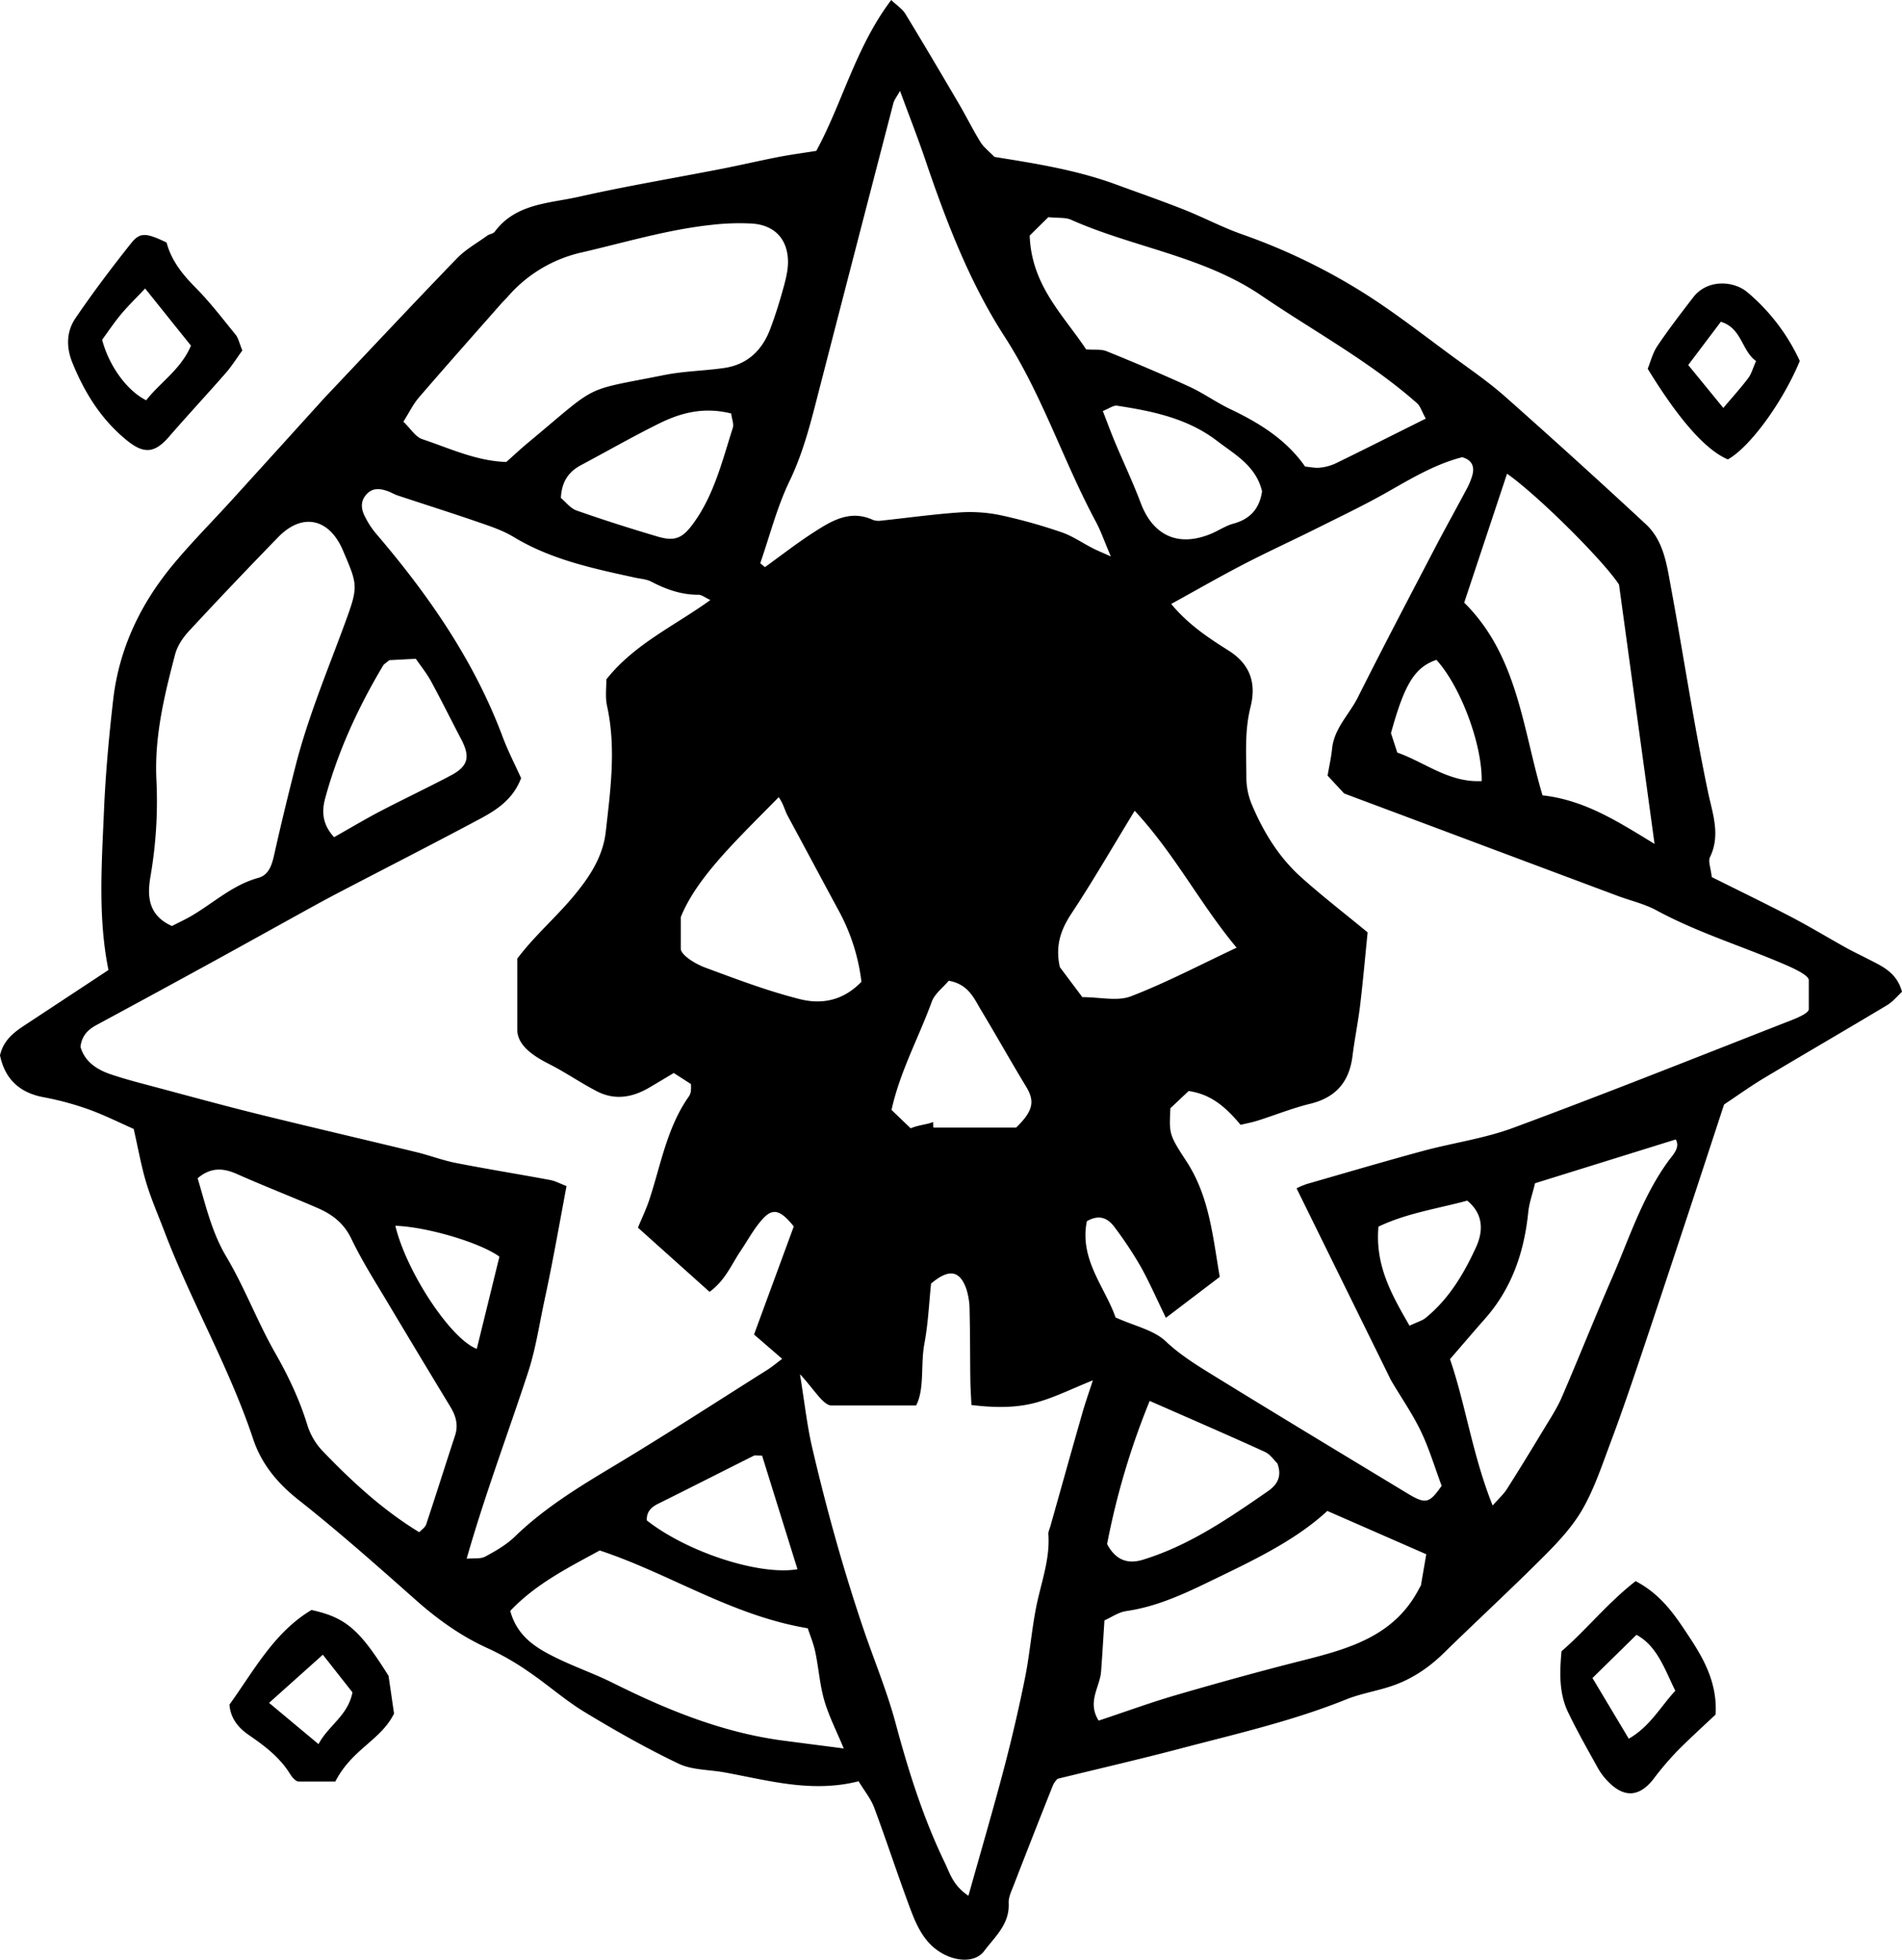 <svg xmlns="http://www.w3.org/2000/svg" aria-hidden="true" viewBox="0 0 1085.147 1117.964"><path d="M976.609 500.358c15.491 7.742 30.515 15 45.294 22.722 10.636 5.56 20.918 11.794 31.413 17.629 4.1 2.277 8.351 4.269 12.518 6.419 7.852 4.052 16.278 7.491 19.313 18.676-2.572 2.347-5.176 5.627-8.538 7.644-23.352 14.01-46.919 27.66-70.285 41.646-7.611 4.556-14.828 9.771-22.689 14.992-7.016 21.37-13.968 42.675-21.008 63.952-9.187 27.764-18.359 55.533-27.7 83.244-5.178 15.358-10.436 30.7-16.134 45.869-4.779 12.723-9.1 25.838-15.768 37.563-5.593 9.838-13.637 18.555-21.715 26.651-18.875 18.916-38.536 37.045-57.646 55.731-8.409 8.222-17.9 14.625-28.9 18.477-8.788 3.078-18.207 4.472-26.812 7.937-30.68 12.354-62.819 19.657-94.639 28.039-22.683 5.974-45.552 11.243-69.927 17.216a12.2 12.2 0 0 0-2.59 3.555q-11.336 28.434-22.371 56.988c-1.309 3.383-3.118 7.016-2.947 10.447.595 11.949-7.886 19.134-14 27.279-4.743 6.318-14.73 6.18-23.12 1.758-10.63-5.6-15.209-15.7-19.062-26.005-7.134-19.086-13.417-38.49-20.553-57.576-1.932-5.166-5.651-9.663-8.895-15.04-26.818 6.814-51.663-.566-76.752-5.1-8.676-1.568-18.22-1.259-25.884-4.916-18.386-8.774-36.2-18.881-53.642-29.45-11.151-6.758-21.026-15.587-31.845-22.94a152 152 0 0 0-22.949-13.243c-15.5-6.956-28.947-16.569-41.611-27.8-21.939-19.451-43.9-38.947-66.9-57.1-12.068-9.522-21.143-20.588-25.831-34.676-13.6-40.876-35.337-78.214-50.6-118.339-3.532-9.289-7.544-18.436-10.411-27.927-2.854-9.448-4.545-19.247-7.148-30.654-7.9-3.471-16.7-7.913-25.916-11.221a169 169 0 0 0-25.643-6.89C10.67 623.271 2.728 615.111 0 602.065c1.944-8.546 7.745-13 13.966-17.1 15.713-10.359 31.425-20.721 47.914-31.595-6.075-29.919-3.839-60.768-2.526-91.523.892-20.879 2.831-41.75 5.2-62.522 3.29-28.87 15.314-54.3 33.643-76.557 10.642-12.922 22.532-24.815 33.807-37.219q25.9-28.494 51.736-57.053c.353-.389.693-.789 1.054-1.17 25.232-26.661 50.321-53.46 75.824-79.86 5-5.173 11.569-8.837 17.482-13.1 1.254-.9 3.3-1.03 4.134-2.149 12.033-16.223 31.06-16.137 48.016-19.964 26.976-6.089 54.3-10.632 81.454-15.938 10.759-2.1 21.436-4.626 32.2-6.715 7.164-1.39 14.412-2.35 21.812-3.533C480.7 58.56 488.154 26.884 508.483 0c3.292 3.165 6.362 5.125 8.066 7.918C526.9 24.894 537 42.025 547.062 59.179c4.238 7.221 7.932 14.777 12.338 21.889 1.885 3.039 4.969 5.335 7.978 8.456C590.7 93.246 614.43 97 637.071 105.362c12.737 4.705 25.583 9.131 38.2 14.131 11.186 4.432 21.9 10.123 33.221 14.131a345.5 345.5 0 0 1 71.908 34.989c16.694 10.74 32.4 23.025 48.425 34.788 10.126 7.433 20.552 14.581 29.929 22.888q40.519 35.9 80.212 72.723c10.224 9.459 11.964 23.093 14.322 35.849 7.216 39.022 13.06 78.279 21.22 117.156 2.471 11.775 7.271 24.347 1.081 36.971-1.154 2.358.451 6.069 1.02 11.37M297.3 443.91c-4.551 12.07-13.89 18.127-23.6 23.309-26.326 14.056-52.909 27.63-79.375 41.424q-8.357 4.356-16.61 8.913c-19.241 10.607-38.429 21.312-57.7 31.87q-32.343 17.724-64.8 35.234c-4.88 2.635-8.532 6.012-9.292 12.541 2.381 8.4 9.211 12.951 17.3 15.689 8.4 2.842 17.023 5.028 25.6 7.318 19.639 5.245 39.246 10.627 58.977 15.5 29.869 7.377 59.846 14.312 89.746 21.565 7.562 1.834 14.9 4.671 22.521 6.163 17.9 3.505 35.927 6.4 53.866 9.737 2.883.536 5.583 2.049 9.273 3.456-2.484 13.38-4.8 26.132-7.233 38.861-1.666 8.709-3.405 17.406-5.281 26.072-2.977 13.76-5.009 27.844-9.366 41.162-11.446 34.989-24.5 69.451-35.094 106.491 4.1-.395 7.915.225 10.621-1.225 5.966-3.2 12.07-6.718 16.882-11.382 16.722-16.211 36.262-28.169 56.084-40.053 29.636-17.767 58.635-36.6 87.869-55.033 2.785-1.756 5.316-3.913 8.571-6.335L430.2 761.314l22.673-61.665c-7.787-9.658-12.087-10.682-18.065-3.912-4.8 5.438-8.312 12.015-12.4 18.086-5.156 7.664-8.638 16.632-17.584 23.15l-40.863-36.615c2.461-5.953 4.731-10.632 6.36-15.526 6.707-20.145 10.106-41.544 22.756-59.421a7.6 7.6 0 0 0 1.085-2.936 27 27 0 0 0 .039-4.047l-9.8-6.3c-5.183 3.09-9.625 5.786-14.114 8.4-9.6 5.594-19.554 7.31-29.8 1.995-9.731-5.047-17.557-10.617-27.329-15.581-8.69-4.414-18.038-10.489-18.038-19.535V546.9c9.327-12.521 21.8-23.314 31.825-35.291 9.044-10.8 17.015-22.523 18.657-37.093 2.689-23.857 6.016-47.767.723-71.857-1.088-4.952-.362-10.348-.362-15.113 16.025-20.2 38.658-30.331 59.313-45.229-3.1-1.459-4.94-3.027-6.72-3.017-9.748.054-18.492-3.043-26.991-7.482-2.674-1.4-6.007-1.585-9.049-2.247-24-5.229-48.02-10.254-69.5-23.26-6.137-3.716-13.2-6.057-20.05-8.419-15.306-5.28-30.753-10.154-46.121-15.255-1.982-.658-3.8-1.817-5.773-2.5-4.128-1.43-8.26-1.966-11.7 1.572-3.89 4-3.466 8.583-1.129 13.055a48.8 48.8 0 0 0 5.922 9.2c30.1 35.15 56.27 72.711 72.635 116.451 3.088 8.227 7.167 16.085 10.5 23.495M739.722 677.9a53 53 0 0 1 5.73-2.418c22.107-6.357 44.171-12.873 66.372-18.887 17.128-4.64 35.009-7.07 51.55-13.2 51.512-19.082 102.494-39.391 153.651-59.424 5.216-2.043 14.951-5.434 14.951-8.306v-16.492c0-2.911-9.216-7.029-14.749-9.392-24.034-10.266-49.1-17.943-72.223-30.48-6.811-3.692-14.647-5.442-21.984-8.185q-51.366-19.2-102.7-38.455c-17.1-6.4-34.2-12.8-53.435-19.995l-9.452-10.184c.9-5.3 2.039-10.343 2.57-15.452 1.209-11.621 9.817-19.463 14.693-29.193 14.304-28.55 29.186-56.814 43.952-85.137 5.816-11.154 11.975-22.128 17.862-33.245a38.8 38.8 0 0 0 3.595-8.669c1.132-4.592-.178-8.322-5.877-9.963-14.882 3.8-28.371 11.716-42.03 19.515-13.156 7.511-26.875 14.049-40.441 20.826-14.045 7.015-28.338 13.543-42.273 20.764-13.619 7.057-26.925 14.719-41.285 22.621 9.858 11.842 21.319 19.393 32.617 26.495 12.955 8.143 15.933 19.279 12.627 32.352-3.43 13.563-2.378 27.093-2.349 40.653a40.2 40.2 0 0 0 3.217 15.167c6.591 15.584 15.416 29.943 28.1 41.293 12 10.743 24.786 20.614 37.858 31.39-1.337 13.218-2.568 27.262-4.238 41.254-1.172 9.816-3.165 19.533-4.4 29.344-1.848 14.72-9.508 23.635-24.187 27.2-10.128 2.463-19.887 6.423-29.854 9.577-3.357 1.062-6.847 1.7-9.793 2.416-8.22-9.762-16.51-17.418-29.652-19.283l-10.411 9.821c-.617 14.416-1.053 14.7 9.079 30.155 13.142 20.044 15.083 42.847 19.083 66.047l-30.725 23.37c-5.25-10.783-9.423-20.4-14.524-29.505a222 222 0 0 0-14.747-22.207c-3.7-5.052-8.626-7.555-15.816-3.413-4.416 21.9 10.555 37.882 16.358 54.9 11 4.961 21.775 7.152 28.575 13.561 8.588 8.094 18.236 13.962 27.943 19.939 36.582 22.523 73.368 44.716 110.13 66.946 10.337 6.25 12.418 5.623 19.407-4.416-3.939-10.553-7.088-21.175-11.816-31.04s-11.042-18.958-16.632-28.408c-.8-1.352-1.447-2.8-2.142-4.208-17.288-35.12-34.569-70.249-52.185-106.049m-187.207 403.591c7.2-25.656 14.1-49.121 20.319-72.764q6.761-25.689 12.007-51.768c2.666-13.261 3.7-26.848 6.325-40.12 2.727-13.8 7.971-27.125 6.966-41.562-.1-1.481.7-3.035 1.124-4.543 6.083-21.594 12.127-43.2 18.294-64.769 1.679-5.874 3.736-11.64 5.961-18.511-12.027 4.8-22.107 9.933-32.8 12.786-11.528 3.077-23.638 2.822-36.482 1.288-.231-5.179-.556-9.772-.617-14.369-.172-13.121-.106-26.246-.421-39.363a41 41 0 0 0-1.814-12.336c-3.761-10.812-9.986-11.823-20.19-3.2-1.167 11.452-1.632 22.606-3.811 34.371-2.221 11.993.194 25.837-4.707 35.164h-48.303c-4.77 0-10.536-10.079-17.973-17.848 2.58 15.649 4 29.008 6.911 41.554 8.037 34.586 17.587 69.012 28.939 102.671 6.157 18.254 13.712 36.227 18.7 54.785 7.349 27.364 15.8 54.278 28.154 79.793 2.844 5.884 4.552 12.815 13.418 18.741M433.739 321.315l2.686 2.218c9.267-6.663 18.285-13.712 27.869-19.882 10.163-6.542 20.683-12.994 33.675-7.089a9.3 9.3 0 0 0 4.613.474c15.032-1.579 30.023-3.7 45.09-4.718a85.7 85.7 0 0 1 23.257 1.62 303 303 0 0 1 34.651 9.69c6.281 2.137 11.932 6.1 17.91 9.162 2.386 1.221 4.886 2.221 10.264 4.638-3.717-8.7-5.694-14.516-8.562-19.85-18.562-34.522-30.511-72.225-51.96-105.426-20.277-31.387-33.518-66.186-45.489-101.451-4.253-12.528-9.1-24.852-14.255-38.832-1.881 3.392-3.281 5.042-3.772 6.928q-20.679 79.557-41.221 159.15c-4.988 19.17-9.32 38.408-18.078 56.583-7.147 14.83-11.234 31.134-16.678 46.785m-144.876-57.767c4.308-3.831 8.1-7.41 12.107-10.738 41.669-34.633 30.371-29.338 77.964-38.859 11.224-2.245 22.854-2.383 34.22-4.024 13.135-1.9 21.611-9.985 26.206-22.067 2.96-7.782 5.43-15.776 7.646-23.806 1.368-4.956 2.678-10.176 2.562-15.245-.288-12.6-7.834-20.463-20.568-21.272a137.4 137.4 0 0 0-23.516.8c-24.95 2.727-48.966 9.971-73.32 15.608a78.46 78.46 0 0 0-42.338 25.169c-1.384 1.571-2.914 3.015-4.3 4.587-15.545 17.655-31.178 35.236-46.528 53.06-3.27 3.8-5.5 8.491-8.857 13.8 4.163 4 6.893 8.674 10.756 9.965 15.645 5.23 30.875 12.494 47.966 13.022M98.1 528.261c3.912-2.015 7.69-3.742 11.252-5.835 12.562-7.381 23.41-17.608 38.027-21.621 6.135-1.684 7.809-7.6 9.138-13.568 3.745-16.811 7.837-33.55 12.091-50.241 6.991-27.436 17.888-53.531 27.66-80.02 8.341-22.608 8.039-22.72-.638-43.026-7.826-18.315-23.158-21.629-36.836-7.585q-25.8 26.493-50.954 53.611c-3.454 3.727-6.665 8.481-7.929 13.3-6.1 23.269-11.808 46.57-10.7 71.081A251.5 251.5 0 0 1 86 499.118c-1.673 9.634-2.928 22.517 12.1 29.143M813.451 238.8c-2.44-4.429-3.158-7.15-4.911-8.7-27.153-24-59.036-41.155-88.786-61.419-33.2-22.614-73.085-27.455-108.74-43.337-3.132-1.395-7.12-.866-12.927-1.456l-10.624 10.508c1.029 28.562 19.274 45.385 32.211 64.925 4.561.35 8.5-.24 11.681 1.048 15.864 6.432 31.654 13.082 47.211 20.221 8.045 3.692 15.344 8.995 23.344 12.8 16.678 7.942 32.027 17.473 42.688 32.779 3.157.282 5.8.933 8.325.638a28.3 28.3 0 0 0 9.011-2.4c16.666-8.132 33.225-16.486 51.517-25.607M112.764 672.181c4.728 15.907 8.134 30.923 16.372 44.767 10.4 17.47 17.594 36.825 27.665 54.516 7.566 13.29 14.023 26.743 18.5 41.349a37.94 37.94 0 0 0 8.513 14.7c16.636 17.32 34.185 33.673 55.395 46.595 1.348-1.479 3.356-2.732 3.932-4.463 5.614-16.846 10.914-33.8 16.471-50.661 1.989-6.037.491-11.23-2.64-16.4q-17.845-29.436-35.5-58.985c-7.222-12.148-14.894-24.114-20.966-36.83-4.224-8.846-10.839-13.931-19.094-17.525-15.323-6.671-30.934-12.686-46.2-19.484-7.931-3.524-15.028-3.937-22.448 2.421M835.373 343.8c30.546 30.166 33.309 71.869 44.679 109.929 24.156 2.679 43.3 15.157 63.918 27.7L923.694 333.5c-8.792-13.551-46.133-50.794-63.881-63.258zM291.117 918.983c4.168 15.454 16.091 21.989 28.447 27.837 9.894 4.683 20.279 8.354 30.066 13.236 30.93 15.428 62.651 28.366 97.235 32.926 11.193 1.476 22.392 2.9 34.513 4.474-4.208-10.171-8.533-18.54-11.1-27.418-2.587-8.946-3.2-18.444-5.126-27.607-1.022-4.866-2.992-9.532-4.291-13.536-43.488-7.256-78.834-31.213-118.7-44.382-17.946 9.793-36.538 19.097-51.044 34.47m335.7 62.593c15.676-5.208 29.867-10.41 44.345-14.621 23.555-6.851 47.205-13.419 70.986-19.435 26.637-6.738 52.891-13.676 67.172-40.647.487-.921 1.012-1.822 1.356-2.44l3.051-17.768-56.449-24.713c-18.98 17.58-44.24 29.153-69.167 41.232-14.539 7.045-29.289 13.549-45.575 15.9-4.371.632-8.415 3.535-12.418 5.31-.682 10.491-1.21 19.877-1.926 29.249-.674 8.819-8.114 17.227-1.374 27.933zm200.444-206.207c8.851 25.618 12.847 54.86 24.341 83.487 3.432-3.9 6.2-6.339 8.1-9.327 7.282-11.453 14.352-23.042 21.367-34.662 3.5-5.8 7.286-11.54 9.959-17.731 9.719-22.513 18.759-45.32 28.555-67.8 9.979-22.9 17.531-46.97 32.627-67.474 2.392-3.249 6.507-7.3 3.843-11.825L875.8 675.013c-1.529 6.311-3.356 11.307-3.877 16.436-2.324 22.876-9.4 43.693-24.932 61.152-5.777 6.499-11.391 13.137-19.73 22.768M388.4 523.23v17.913c0 3.568 7.937 8.624 13.988 10.863 18.076 6.686 35.187 13.22 53.838 17.951 12.675 3.215 24.85.885 35.252-9.872a112.8 112.8 0 0 0-12.9-40.445c-9.716-17.939-19.316-36.018-29.04-53.953-1.926-3.553-2.359-6.725-5.256-10.933-21.71 22.312-46.554 45.059-55.882 68.476m258.972-60.7c-13.025 21.326-23.968 40.331-36.053 58.578-6.165 9.308-9.342 18.487-6.654 30.6l12.841 17.139c10.208 0 20.026 2.488 27.741-.484 20.147-7.761 39.374-17.912 60.277-27.724-20.944-25.11-35.124-53.269-58.151-78.113zm8.56 336.668a430.8 430.8 0 0 0-24.3 81.652c4.862 9.218 11.793 11.574 20.344 8.966 26.447-8.066 48.9-23.566 71.3-39.04 4.917-3.4 8.48-8.053 5.49-15.97-1.807-1.707-4.041-5.143-7.187-6.577-21.389-9.75-42.979-19.074-65.646-29.035zm-465.326-321.6c9.067-5.118 17.522-10.188 26.244-14.746 13.4-7 27.087-13.443 40.442-20.519 9.82-5.2 11.08-10.58 5.9-20.47-5.809-11.1-11.361-22.333-17.342-33.336-2.41-4.434-5.663-8.41-8.609-12.705l-15.122.79c-1.961 1.66-3.006 2.181-3.511 3.026-14.257 23.841-25.787 48.928-33.082 75.761-1.901 7.001-1.942 14.592 5.081 22.196zm226.543-241.709c-15.784-3.936-28.877-.35-41.234 5.77-15.017 7.438-29.582 15.784-44.381 23.667-7.028 3.744-11.083 9.292-11.539 18.748 2.673 2.208 5.4 5.906 8.98 7.168 15.25 5.372 30.684 10.259 46.191 14.853 9.848 2.918 14.206.939 20.217-7.256 12.031-16.4 16.66-35.882 22.7-54.749.7-2.172-.51-4.956-.934-8.201m212.035-1.4c2.509 6.44 4.612 12.187 6.973 17.826 4.839 11.553 10.238 22.89 14.643 34.6 7.03 18.693 21.427 25.317 40.041 17.633 4.355-1.8 8.385-4.606 12.87-5.822 9.859-2.671 14.966-8.941 16.326-18.443-3.445-14.508-15.43-20.926-25.751-28.817-16.805-12.847-36.764-16.921-56.98-20.019-2.101-.317-4.551 1.639-8.121 3.043zM541.259 559.5c-3.365 4.041-8.036 7.469-9.678 12-7.4 20.4-18.087 39.657-22.94 61.687l10.915 10.481c5.108-2.05 8.959-2.037 12.81-3.582.043.53.086 3.149.13 3.149h47.276c9.551-9.327 10.827-14.821 5.694-23.271-8.646-14.233-17.1-29.362-25.7-43.625-3.985-6.614-7.191-14.891-18.507-16.839M434.8 830.413c-2.753 0-3.944-.354-4.756.052-18.221 9.108-36.364 18.371-54.613 27.421-4.141 2.054-6.629 4.757-6.4 9.477 23.026 18.113 64.187 31.562 85.95 27.853zm369.388-74.124c4.63-2.2 7.235-2.878 9.139-4.423 13.3-10.794 21.921-25.312 28.823-40.422 3.712-8.126 4.893-18.366-5.047-26.508-16.826 4.571-34.653 7.145-50.658 14.845-1.945 22.095 7.382 38.575 17.742 56.508zm-578.635-57.022c6.321 26.4 31.672 64.7 46.469 70.227l12.909-52.6c-10.703-7.865-40.905-16.96-59.378-17.627m593.963-322.824c-12.357 4.2-18.238 13.82-25.927 41.81l3.607 11.079c15.537 5.41 29.507 17.255 48.147 16.257.328-21.057-12.087-54.096-25.827-69.146M138.267 199.931c-3.389 4.651-6.112 9.035-9.465 12.869-10.653 12.182-21.7 24.019-32.285 36.26-8.179 9.459-14.309 10.107-24.008 2.265-14.628-11.825-24.151-27.086-31.165-44.289-3.673-9.008-3.47-17.911 1.747-25.566 10-14.668 20.711-28.882 31.77-42.773 5.056-6.351 8.615-5.888 20.193-.334 2.525 9.809 8.717 17.865 16.255 25.444 8.356 8.4 15.621 17.91 23.118 27.133 1.561 1.921 2.061 4.703 3.84 8.991M82.8 164.578c-5.366 5.7-9.845 10.028-13.808 14.785s-7.392 9.927-10.723 14.465c3.9 14.9 14.176 29.06 25.127 34.52 8.022-10.241 19.826-17.616 25.549-31.163zM933.181 902c14.97 7.874 22.789 20.033 30.271 31.325 8.43 12.721 16.437 26.675 15.348 44.775-7.168 6.791-14.944 13.784-22.264 21.226a174 174 0 0 0-13.106 15.462c-8.145 10.482-16.918 11.039-26.285 1.233a37 37 0 0 1-5.589-7.526c-5.8-10.5-11.764-20.928-16.937-31.734-5.1-10.66-4.866-22.192-3.727-34.764 14.116-12.161 26.13-27.419 42.289-39.997m-3.919 89.9c12.217-7.037 18.181-18.383 26.544-27.347-6.112-12.434-10.369-25.554-22.153-31.922l-25.1 24.639zm-707.586-35.868c1.056 7.188 2.037 14.013 3.139 21.519-7.615 15.362-23.888 20.116-33.5 38.77h-20.947c-1.559 0-3.694-2.392-4.717-4.064-5.9-9.639-14.532-16.173-23.674-22.462-5.446-3.747-10.381-8.935-11.07-17.334 13.939-19.368 25.53-41.329 46.809-54 19.631 4.324 27.402 11.131 43.96 37.571m-37.481-12.051-30.683 27.463 28.217 23.545c5.573-10.606 16.844-16.282 19.358-29.547zm842.646-738.055c-10.083 24.216-28.713 49.29-41.043 56.154-12.524-5.277-27.834-22.432-45.733-51.715 1.539-3.737 2.771-8.9 5.545-13.029 6.382-9.5 13.4-18.571 20.369-27.661 8.123-10.6 23.117-9.552 30.923-2.985a113.04 113.04 0 0 1 29.939 39.236m-43.628 26.806c5.6-6.643 10.158-11.655 14.215-17.043 1.805-2.4 2.6-5.555 4.459-9.721-8.236-5.791-8.075-18.788-20.1-22.4l-18.6 24.667z"/></svg>